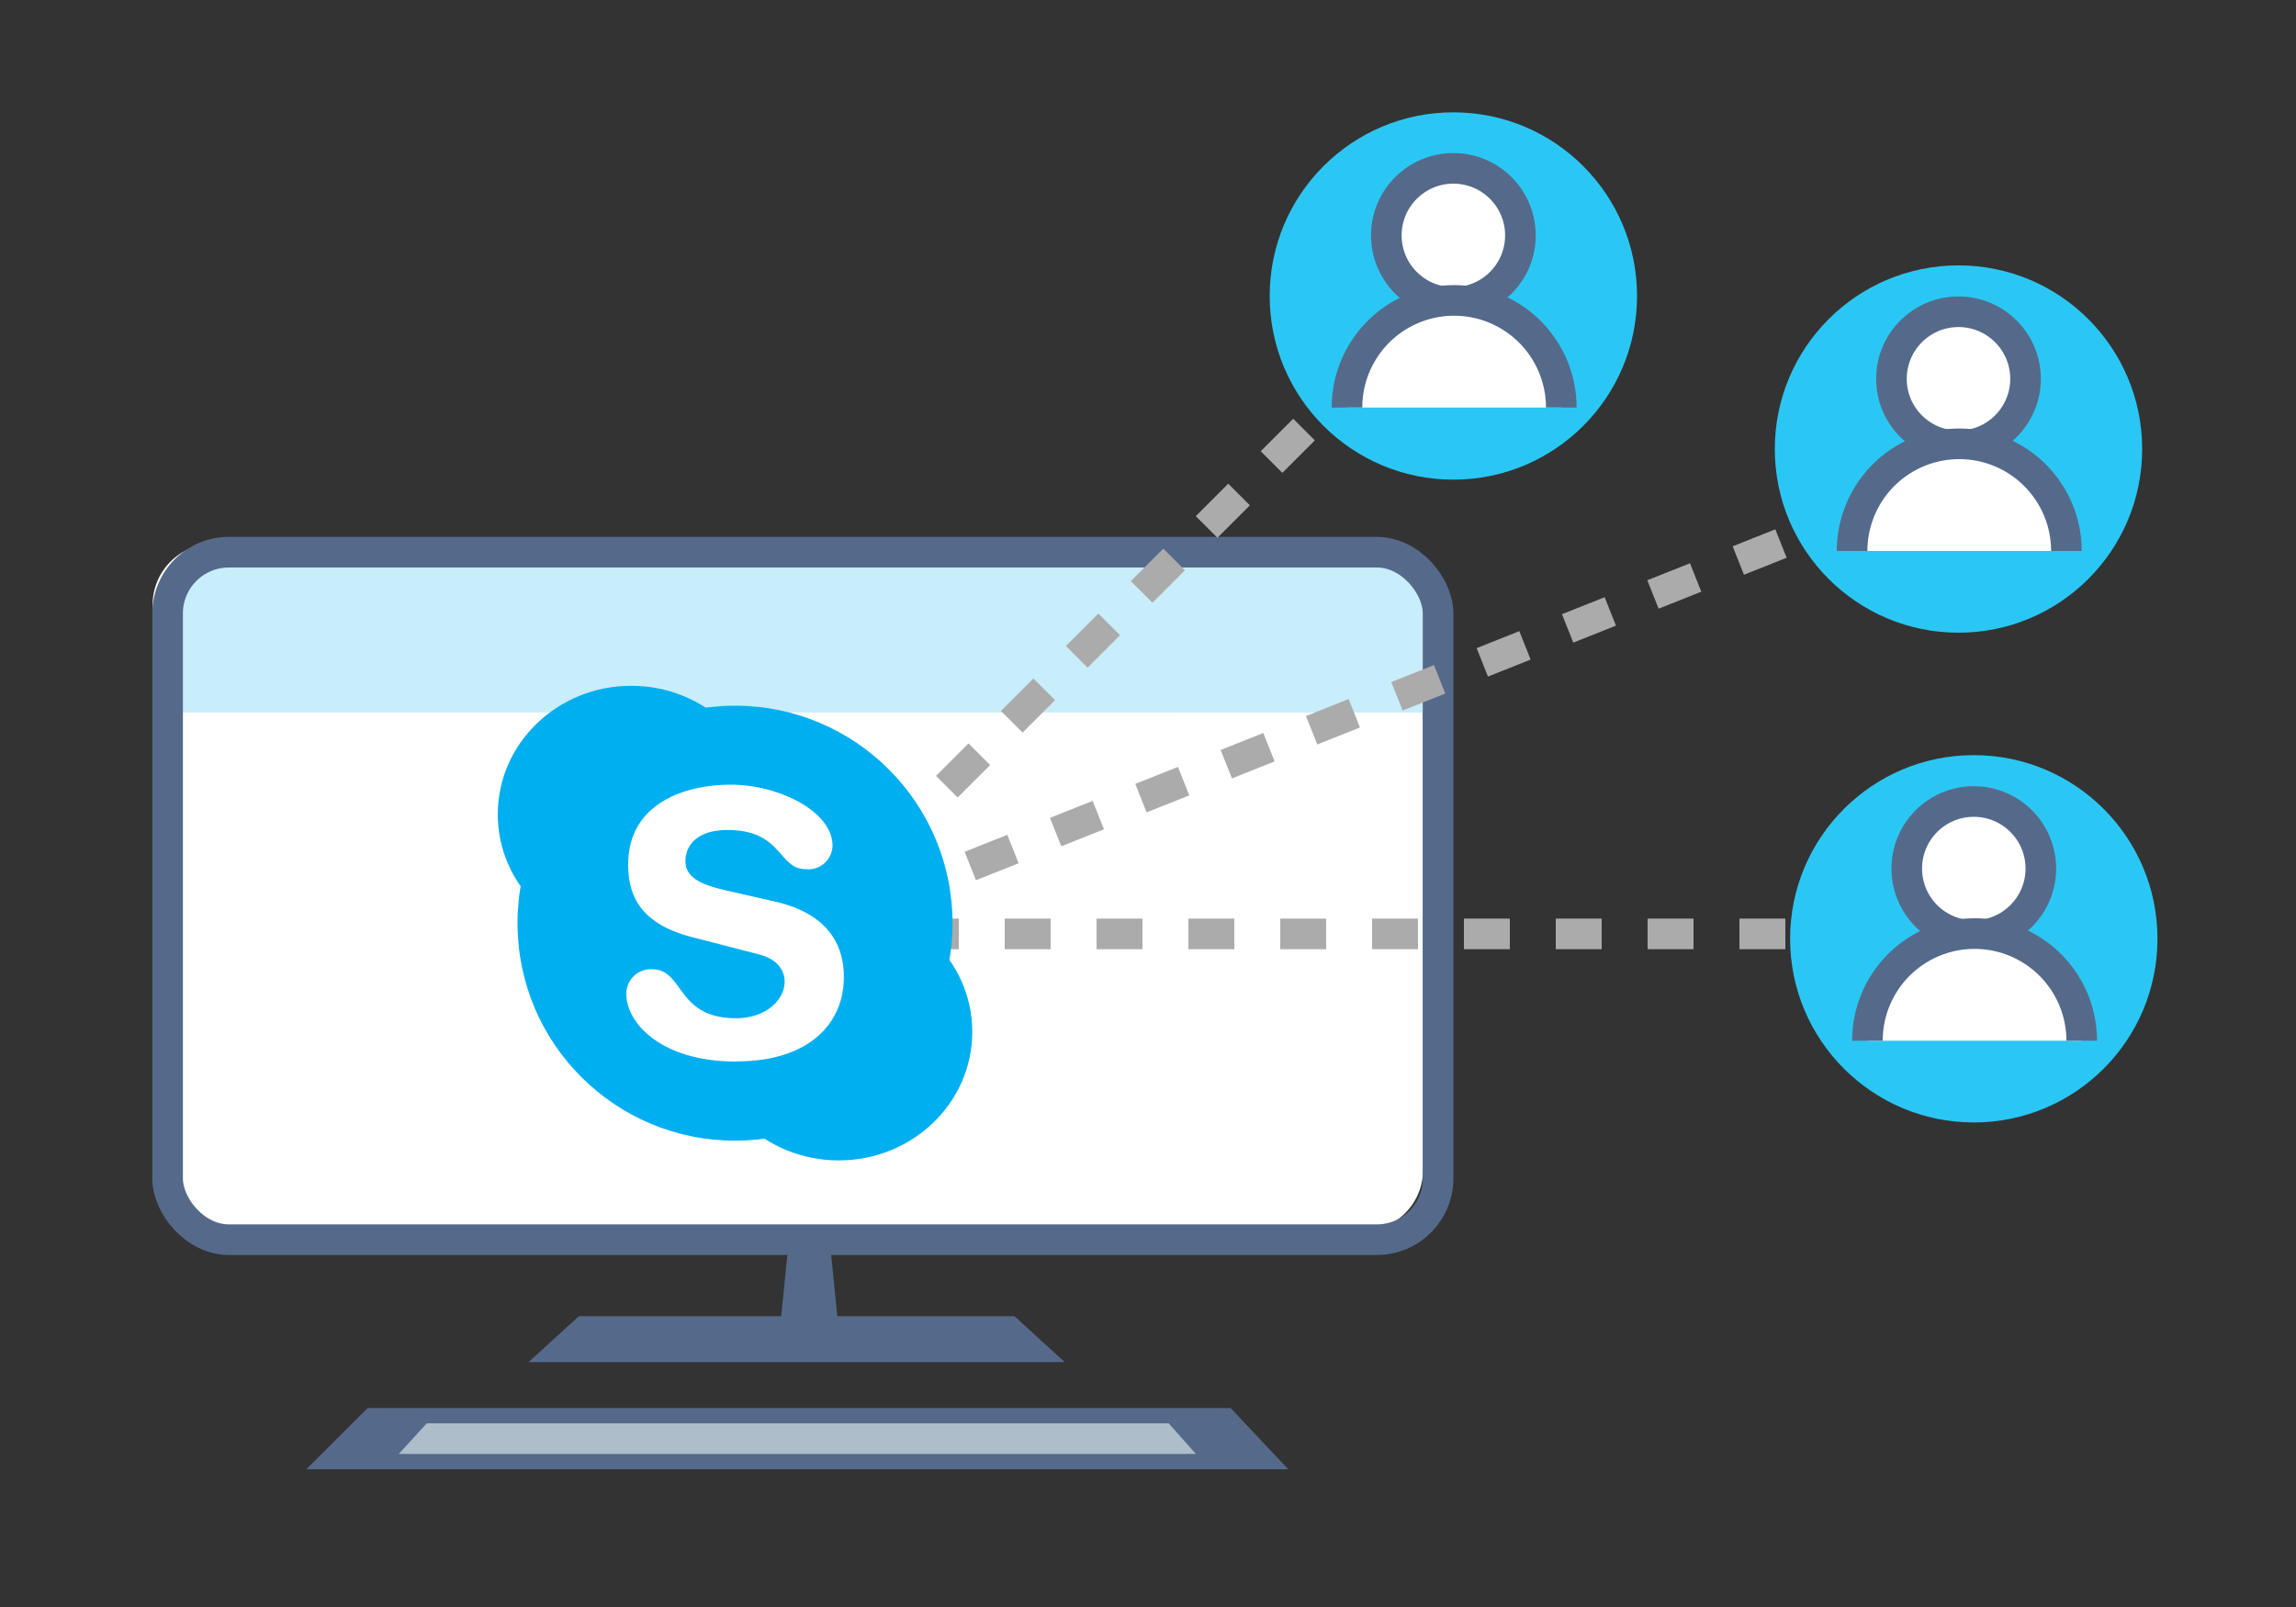 <svg xmlns="http://www.w3.org/2000/svg" id="ICONS" viewBox="0 0 150 105"><rect x="0" y="0" width="150" height="105" fill="#333333" stroke="none"/><defs><style>.cls-1{fill:#556a8a}.cls-2{fill:#adbdca}.cls-11,.cls-3,.cls-9{fill:#fff}.cls-4{fill:#c8edfb}.cls-5,.cls-6,.cls-7{fill:none}.cls-11,.cls-5{stroke:#556a8a}.cls-11,.cls-5,.cls-7{stroke-miterlimit:10;stroke-width:2px}.cls-7{stroke:#ababab;stroke-dasharray:3 3}.cls-8{fill:#00aff0}.cls-9{fill-rule:evenodd}.cls-10{fill:#2bc7f4}</style></defs><title>ms365enterprise-information-end-user-collaborate-4</title><g><g><g><polygon points="84.16 96 20.01 96 24.02 92 80.4 92 84.16 96" class="cls-1"/><polygon points="78.13 95 26.05 95 27.88 93 76.35 93 78.13 95" class="cls-2"/><polygon points="66.28 86 37.82 86 34.53 89 69.56 89 66.28 86" class="cls-1"/><polygon points="54.79 86.87 50.95 86.87 51.72 79.2 54.02 79.2 54.79 86.87" class="cls-1"/><rect width="83" height="44.92" x="9.98" y="35.52" class="cls-3" rx="4" ry="4" transform="translate(102.95 115.96) rotate(180)"/><path d="M93.36,46.56V38.94a3,3,0,0,0-3-3H13.4a3,3,0,0,0-3,3v7.61Z" class="cls-4"/><rect width="83" height="44.92" x="10.95" y="36.08" class="cls-5" rx="4" ry="4" transform="translate(104.9 117.08) rotate(180)"/></g><rect width="96.7" height="69.29" x="3.7" y="31.71" class="cls-6"/></g><polyline points="97.92 15.34 52.24 61.02 132.95 61.02" class="cls-7"/><line x1="52.24" x2="123.05" y1="61.02" y2="32.85" class="cls-7"/></g><g><g><circle cx="48.02" cy="60.32" r="14.21" class="cls-8"/><ellipse cx="41.24" cy="53.21" class="cls-8" rx="8.72" ry="8.4"/><ellipse cx="54.8" cy="67.42" class="cls-8" rx="8.72" ry="8.4"/></g><path d="M48.08,69.36c-4.91,0-7.16-2.54-7.16-4.41a1.6,1.6,0,0,1,1.68-1.62c2.1,0,1.56,3.2,5.48,3.2,2,0,3.18-1.23,3.18-2.38,0-.69-.39-1.46-1.71-1.8l-4.37-1.13c-3.52-.91-4.14-2.9-4.14-4.74,0-3.83,3.45-5.21,6.73-5.21,3,0,6.62,1.69,6.62,4a1.58,1.58,0,0,1-1.76,1.52c-1.79,0-1.5-2.56-5.11-2.56-1.79,0-2.74.85-2.74,2.05s1.39,1.6,2.62,1.89l3.24.74c3.54.81,4.49,2.92,4.49,4.93,0,3.11-2.37,5.51-7,5.51" class="cls-9"/></g><g><circle cx="128.95" cy="61.34" r="12" class="cls-10"/><g><circle cx="128.95" cy="56.75" r="4.38" class="cls-11"/><path d="M122,68a7,7,0,0,1,14,0" class="cls-11"/></g></g><g><circle cx="127.95" cy="29.34" r="12" class="cls-10"/><g><circle cx="127.95" cy="24.75" r="4.38" class="cls-11"/><path d="M121,36a7,7,0,1,1,14,0" class="cls-11"/></g></g><g><circle cx="94.95" cy="19.34" r="12" class="cls-10"/><g><circle cx="94.95" cy="15.38" r="4.38" class="cls-11"/><path d="M88,26.63a7,7,0,0,1,14,0" class="cls-11"/></g></g></svg>